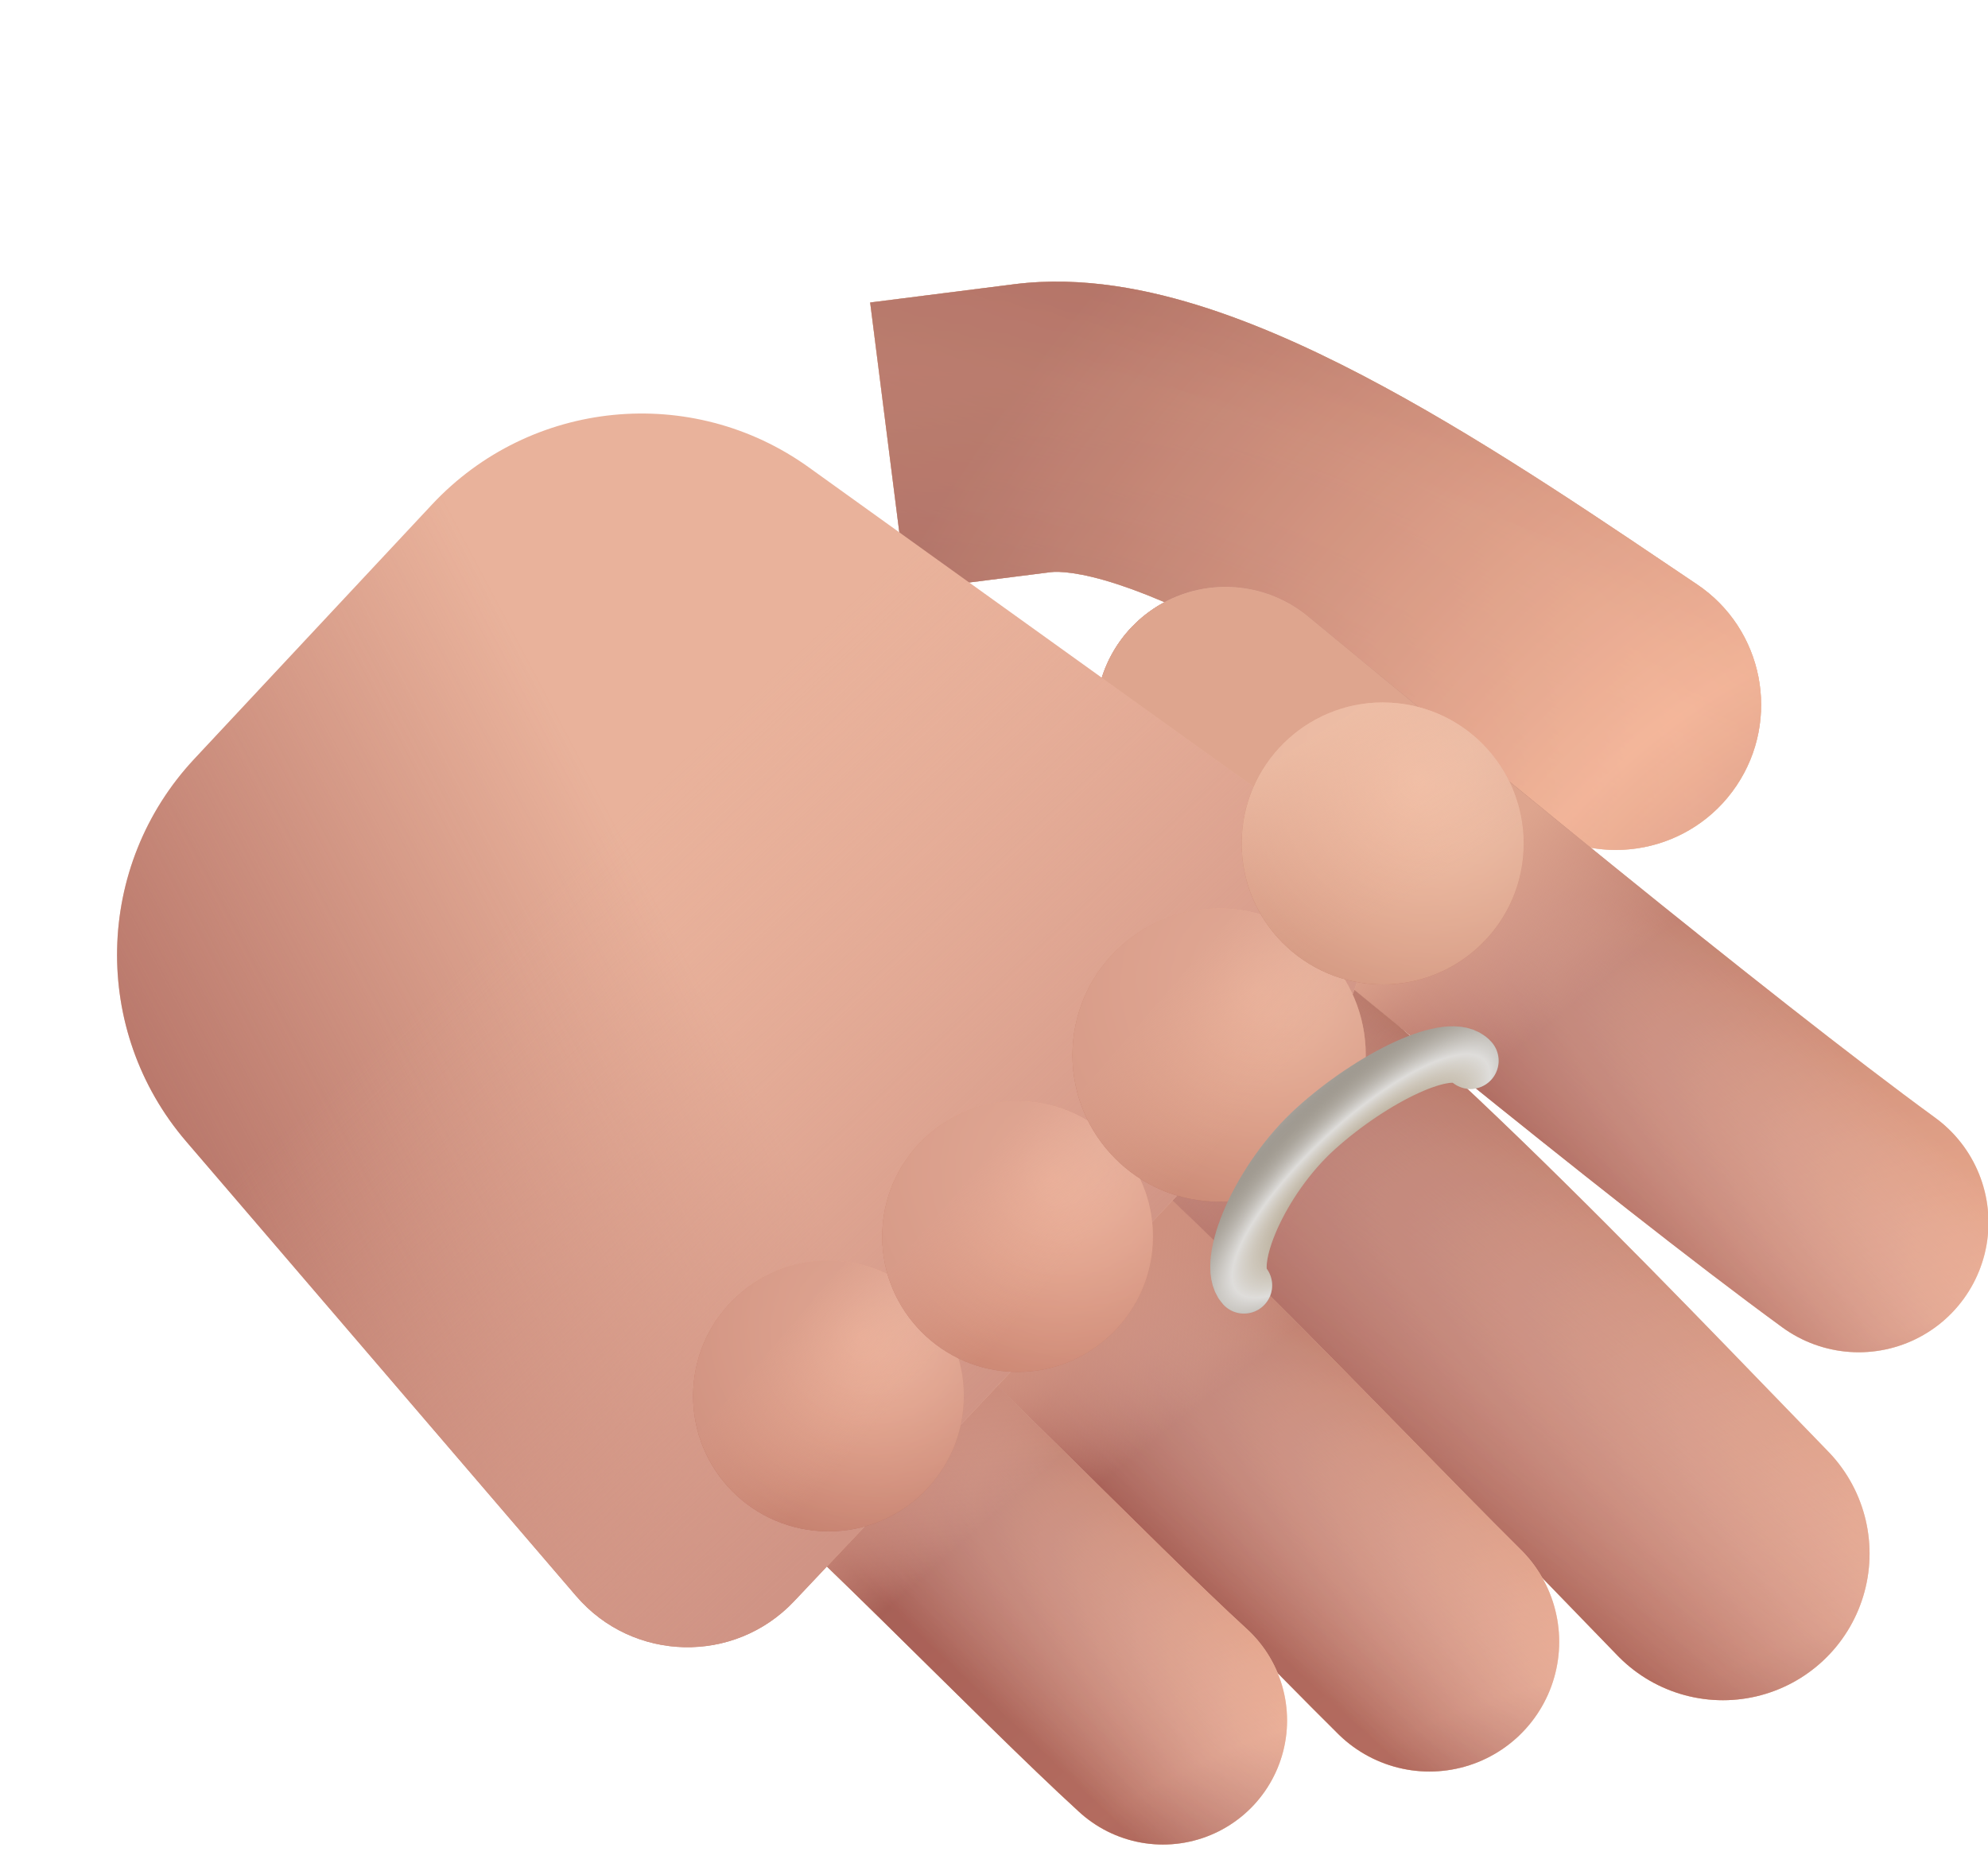 <svg width="82" height="77" viewBox="0 0 82 77" fill="none" xmlns="http://www.w3.org/2000/svg">
<path d="M63.316 34.041C66.059 35.886 69.778 35.157 71.623 32.414C73.468 29.671 72.74 25.951 69.997 24.106L63.316 34.041ZM41.831 11.725L35.892 12.478L37.398 24.355L43.336 23.602L41.831 11.725ZM69.997 24.106C66.437 21.712 61.716 18.465 57.089 15.959C54.76 14.697 52.285 13.528 49.835 12.727C47.45 11.947 44.649 11.368 41.831 11.725L43.336 23.602C43.67 23.56 44.539 23.591 46.114 24.107C47.625 24.601 49.402 25.411 51.388 26.486C55.39 28.654 59.554 31.511 63.316 34.041L69.997 24.106Z" fill="#F9D4BC"/>
<path d="M63.316 34.041C66.059 35.886 69.778 35.157 71.623 32.414C73.468 29.671 72.74 25.951 69.997 24.106L63.316 34.041ZM41.831 11.725L35.892 12.478L37.398 24.355L43.336 23.602L41.831 11.725ZM69.997 24.106C66.437 21.712 61.716 18.465 57.089 15.959C54.76 14.697 52.285 13.528 49.835 12.727C47.45 11.947 44.649 11.368 41.831 11.725L43.336 23.602C43.67 23.56 44.539 23.591 46.114 24.107C47.625 24.601 49.402 25.411 51.388 26.486C55.39 28.654 59.554 31.511 63.316 34.041L69.997 24.106Z" fill="url(#paint0_radial_2060_11173)" fill-opacity="0.51"/>
<path d="M63.316 34.041C66.059 35.886 69.778 35.157 71.623 32.414C73.468 29.671 72.74 25.951 69.997 24.106L63.316 34.041ZM41.831 11.725L35.892 12.478L37.398 24.355L43.336 23.602L41.831 11.725ZM69.997 24.106C66.437 21.712 61.716 18.465 57.089 15.959C54.76 14.697 52.285 13.528 49.835 12.727C47.45 11.947 44.649 11.368 41.831 11.725L43.336 23.602C43.67 23.56 44.539 23.591 46.114 24.107C47.625 24.601 49.402 25.411 51.388 26.486C55.39 28.654 59.554 31.511 63.316 34.041L69.997 24.106Z" fill="url(#paint1_linear_2060_11173)" fill-opacity="0.33"/>
<path d="M63.316 34.041C66.059 35.886 69.778 35.157 71.623 32.414C73.468 29.671 72.74 25.951 69.997 24.106L63.316 34.041ZM41.831 11.725L35.892 12.478L37.398 24.355L43.336 23.602L41.831 11.725ZM69.997 24.106C66.437 21.712 61.716 18.465 57.089 15.959C54.76 14.697 52.285 13.528 49.835 12.727C47.45 11.947 44.649 11.368 41.831 11.725L43.336 23.602C43.67 23.56 44.539 23.591 46.114 24.107C47.625 24.601 49.402 25.411 51.388 26.486C55.39 28.654 59.554 31.511 63.316 34.041L69.997 24.106Z" fill="#5C170D" fill-opacity="0.1"/>
<path d="M63.316 34.041C66.059 35.886 69.778 35.157 71.623 32.414C73.468 29.671 72.74 25.951 69.997 24.106L63.316 34.041ZM41.831 11.725L35.892 12.478L37.398 24.355L43.336 23.602L41.831 11.725ZM69.997 24.106C66.437 21.712 61.716 18.465 57.089 15.959C54.76 14.697 52.285 13.528 49.835 12.727C47.45 11.947 44.649 11.368 41.831 11.725L43.336 23.602C43.67 23.56 44.539 23.591 46.114 24.107C47.625 24.601 49.402 25.411 51.388 26.486C55.39 28.654 59.554 31.511 63.316 34.041L69.997 24.106Z" fill="#F5CAB0" fill-opacity="0.52"/>
<path d="M63.316 34.041C66.059 35.886 69.778 35.157 71.623 32.414C73.468 29.671 72.74 25.951 69.997 24.106L63.316 34.041ZM41.831 11.725L35.892 12.478L37.398 24.355L43.336 23.602L41.831 11.725ZM69.997 24.106C66.437 21.712 61.716 18.465 57.089 15.959C54.76 14.697 52.285 13.528 49.835 12.727C47.45 11.947 44.649 11.368 41.831 11.725L43.336 23.602C43.67 23.56 44.539 23.591 46.114 24.107C47.625 24.601 49.402 25.411 51.388 26.486C55.39 28.654 59.554 31.511 63.316 34.041L69.997 24.106Z" fill="url(#paint2_radial_2060_11173)" fill-opacity="0.4"/>
<path d="M63.316 34.041C66.059 35.886 69.778 35.157 71.623 32.414C73.468 29.671 72.74 25.951 69.997 24.106L63.316 34.041ZM41.831 11.725L35.892 12.478L37.398 24.355L43.336 23.602L41.831 11.725ZM69.997 24.106C66.437 21.712 61.716 18.465 57.089 15.959C54.76 14.697 52.285 13.528 49.835 12.727C47.45 11.947 44.649 11.368 41.831 11.725L43.336 23.602C43.67 23.56 44.539 23.591 46.114 24.107C47.625 24.601 49.402 25.411 51.388 26.486C55.39 28.654 59.554 31.511 63.316 34.041L69.997 24.106Z" fill="#FF9ABE" fill-opacity="0.13"/>
<path d="M71.066 64.086C64.472 57.312 52.946 45.002 44.986 39.984" stroke="#F9D4BC" stroke-width="12.097" stroke-linecap="round"/>
<path d="M71.066 64.086C64.472 57.312 52.946 45.002 44.986 39.984" stroke="url(#paint3_radial_2060_11173)" stroke-opacity="0.65" stroke-width="12.097" stroke-linecap="round"/>
<path d="M71.066 64.086C64.472 57.312 52.946 45.002 44.986 39.984" stroke="url(#paint4_linear_2060_11173)" stroke-opacity="0.71" stroke-width="12.097" stroke-linecap="round"/>
<path d="M71.066 64.086C64.472 57.312 52.946 45.002 44.986 39.984" stroke="#5C170D" stroke-opacity="0.1" stroke-width="12.097" stroke-linecap="round"/>
<path d="M71.066 64.086C64.472 57.312 52.946 45.002 44.986 39.984" stroke="#FF9ABE" stroke-opacity="0.13" stroke-width="12.097" stroke-linecap="round"/>
<path d="M71.066 64.086C64.472 57.312 52.946 45.002 44.986 39.984" stroke="url(#paint5_linear_2060_11173)" stroke-width="12.097" stroke-linecap="round"/>
<path d="M76.669 50.43C69.613 45.282 56.594 34.514 50.551 29.562" stroke="#F9D4BC" stroke-width="10.701" stroke-linecap="round"/>
<path d="M76.669 50.43C69.613 45.282 56.594 34.514 50.551 29.562" stroke="url(#paint6_radial_2060_11173)" stroke-opacity="0.65" stroke-width="10.701" stroke-linecap="round"/>
<path d="M76.669 50.43C69.613 45.282 56.594 34.514 50.551 29.562" stroke="url(#paint7_linear_2060_11173)" stroke-opacity="0.71" stroke-width="10.701" stroke-linecap="round"/>
<path d="M76.669 50.43C69.613 45.282 56.594 34.514 50.551 29.562" stroke="#5C170D" stroke-opacity="0.1" stroke-width="10.701" stroke-linecap="round"/>
<path d="M76.669 50.43C69.613 45.282 56.594 34.514 50.551 29.562" stroke="#FF9ABE" stroke-opacity="0.13" stroke-width="10.701" stroke-linecap="round"/>
<path d="M76.669 50.43C69.613 45.282 56.594 34.514 50.551 29.562" stroke="url(#paint8_linear_2060_11173)" stroke-width="10.701" stroke-linecap="round"/>
<path d="M76.669 50.43C69.613 45.282 56.594 34.514 50.551 29.562" stroke="url(#paint9_linear_2060_11173)" stroke-width="10.701" stroke-linecap="round"/>
<path d="M58.962 67.725C53.273 62.085 43.939 52.032 37.962 47.539" stroke="#F9D4BC" stroke-width="10.701" stroke-linecap="round"/>
<path d="M58.962 67.725C53.273 62.085 43.939 52.032 37.962 47.539" stroke="url(#paint10_radial_2060_11173)" stroke-opacity="0.65" stroke-width="10.701" stroke-linecap="round"/>
<path d="M58.962 67.725C53.273 62.085 43.939 52.032 37.962 47.539" stroke="url(#paint11_linear_2060_11173)" stroke-opacity="0.71" stroke-width="10.701" stroke-linecap="round"/>
<path d="M58.962 67.725C53.273 62.085 43.939 52.032 37.962 47.539" stroke="#5C170D" stroke-opacity="0.1" stroke-width="10.701" stroke-linecap="round"/>
<path d="M58.962 67.725C53.273 62.085 43.939 52.032 37.962 47.539" stroke="#FF9ABE" stroke-opacity="0.13" stroke-width="10.701" stroke-linecap="round"/>
<path d="M58.962 67.725C53.273 62.085 43.939 52.032 37.962 47.539" stroke="url(#paint12_linear_2060_11173)" stroke-width="10.701" stroke-linecap="round"/>
<path d="M58.962 67.725C53.273 62.085 43.939 52.032 37.962 47.539" stroke="url(#paint13_linear_2060_11173)" stroke-width="10.701" stroke-linecap="round"/>
<path d="M47.97 70.969C43.919 67.267 36.16 59.145 31.357 55.121" stroke="#F9D4BC" stroke-width="10.236" stroke-linecap="round"/>
<path d="M47.97 70.969C43.919 67.267 36.16 59.145 31.357 55.121" stroke="url(#paint14_radial_2060_11173)" stroke-opacity="0.65" stroke-width="10.236" stroke-linecap="round"/>
<path d="M47.97 70.969C43.919 67.267 36.16 59.145 31.357 55.121" stroke="url(#paint15_linear_2060_11173)" stroke-opacity="0.71" stroke-width="10.236" stroke-linecap="round"/>
<path d="M47.97 70.969C43.919 67.267 36.16 59.145 31.357 55.121" stroke="#5C170D" stroke-opacity="0.1" stroke-width="10.236" stroke-linecap="round"/>
<path d="M47.97 70.969C43.919 67.267 36.16 59.145 31.357 55.121" stroke="#FF9ABE" stroke-opacity="0.13" stroke-width="10.236" stroke-linecap="round"/>
<path d="M47.97 70.969C43.919 67.267 36.16 59.145 31.357 55.121" stroke="url(#paint16_linear_2060_11173)" stroke-width="10.236" stroke-linecap="round"/>
<path d="M47.97 70.969C43.919 67.267 36.16 59.145 31.357 55.121" stroke="url(#paint17_linear_2060_11173)" stroke-width="10.236" stroke-linecap="round"/>
<g filter="url(#filter0_i_2060_11173)">
<path d="M11.866 40.571C7.941 35.995 8.085 29.199 12.201 24.793L22.006 14.298C26.066 9.952 32.721 9.296 37.551 12.766L57.883 27.37C60.856 29.506 61.265 33.773 58.752 36.435L36.942 59.538C34.477 62.149 30.292 62.05 27.954 59.324L11.866 40.571Z" fill="#E9B29B"/>
<path d="M11.866 40.571C7.941 35.995 8.085 29.199 12.201 24.793L22.006 14.298C26.066 9.952 32.721 9.296 37.551 12.766L57.883 27.37C60.856 29.506 61.265 33.773 58.752 36.435L36.942 59.538C34.477 62.149 30.292 62.05 27.954 59.324L11.866 40.571Z" fill="url(#paint18_linear_2060_11173)"/>
<path d="M11.866 40.571C7.941 35.995 8.085 29.199 12.201 24.793L22.006 14.298C26.066 9.952 32.721 9.296 37.551 12.766L57.883 27.37C60.856 29.506 61.265 33.773 58.752 36.435L36.942 59.538C34.477 62.149 30.292 62.05 27.954 59.324L11.866 40.571Z" fill="url(#paint19_linear_2060_11173)"/>
</g>
<circle cx="34.173" cy="57.586" r="5.583" transform="rotate(2.999 34.173 57.586)" fill="url(#paint20_radial_2060_11173)"/>
<circle cx="34.173" cy="57.586" r="5.583" transform="rotate(2.999 34.173 57.586)" fill="#FF9ABE" fill-opacity="0.2"/>
<circle cx="34.173" cy="57.586" r="5.583" transform="rotate(2.999 34.173 57.586)" fill="url(#paint21_radial_2060_11173)" fill-opacity="0.37"/>
<circle cx="34.173" cy="57.586" r="5.583" transform="rotate(2.999 34.173 57.586)" fill="#A46830" fill-opacity="0.09"/>
<circle cx="34.173" cy="57.586" r="5.583" transform="rotate(2.999 34.173 57.586)" fill="#E6AA97" fill-opacity="0.46"/>
<circle cx="34.173" cy="57.586" r="5.583" transform="rotate(2.999 34.173 57.586)" fill="url(#paint22_linear_2060_11173)" fill-opacity="0.63"/>
<circle cx="41.973" cy="51.008" r="5.583" transform="rotate(2.999 41.973 51.008)" fill="url(#paint23_radial_2060_11173)"/>
<circle cx="41.973" cy="51.008" r="5.583" transform="rotate(2.999 41.973 51.008)" fill="#FF9ABE" fill-opacity="0.2"/>
<circle cx="41.973" cy="51.008" r="5.583" transform="rotate(2.999 41.973 51.008)" fill="url(#paint24_radial_2060_11173)" fill-opacity="0.37"/>
<circle cx="41.973" cy="51.008" r="5.583" transform="rotate(2.999 41.973 51.008)" fill="#A46830" fill-opacity="0.09"/>
<circle cx="41.973" cy="51.008" r="5.583" transform="rotate(2.999 41.973 51.008)" fill="#E6AA97" fill-opacity="0.46"/>
<circle cx="41.973" cy="51.008" r="5.583" transform="rotate(2.999 41.973 51.008)" fill="url(#paint25_linear_2060_11173)" fill-opacity="0.7"/>
<circle cx="50.286" cy="43.521" r="6.048" transform="rotate(2.999 50.286 43.521)" fill="url(#paint26_radial_2060_11173)"/>
<circle cx="50.286" cy="43.521" r="6.048" transform="rotate(2.999 50.286 43.521)" fill="#FF9ABE" fill-opacity="0.2"/>
<circle cx="50.286" cy="43.521" r="6.048" transform="rotate(2.999 50.286 43.521)" fill="url(#paint27_radial_2060_11173)" fill-opacity="0.37"/>
<circle cx="50.286" cy="43.521" r="6.048" transform="rotate(2.999 50.286 43.521)" fill="#A46830" fill-opacity="0.09"/>
<circle cx="50.286" cy="43.521" r="6.048" transform="rotate(2.999 50.286 43.521)" fill="#E7B09A" fill-opacity="0.5"/>
<circle cx="50.286" cy="43.521" r="6.048" transform="rotate(2.999 50.286 43.521)" fill="url(#paint28_linear_2060_11173)" fill-opacity="0.7"/>
<circle cx="57.033" cy="34.792" r="5.816" transform="rotate(2.999 57.033 34.792)" fill="url(#paint29_radial_2060_11173)"/>
<circle cx="57.033" cy="34.792" r="5.816" transform="rotate(2.999 57.033 34.792)" fill="#FF9ABE" fill-opacity="0.2"/>
<circle cx="57.033" cy="34.792" r="5.816" transform="rotate(2.999 57.033 34.792)" fill="url(#paint30_radial_2060_11173)" fill-opacity="0.37"/>
<circle cx="57.033" cy="34.792" r="5.816" transform="rotate(2.999 57.033 34.792)" fill="#A46830" fill-opacity="0.09"/>
<circle cx="57.033" cy="34.792" r="5.816" transform="rotate(2.999 57.033 34.792)" fill="#F5CAB0" fill-opacity="0.5"/>
<circle cx="57.033" cy="34.792" r="5.816" transform="rotate(2.999 57.033 34.792)" fill="url(#paint31_linear_2060_11173)" fill-opacity="0.7"/>
<path d="M51.31 53.022C50.496 52.119 51.964 48.631 54.281 46.544C56.597 44.457 59.837 42.853 60.651 43.756" stroke="#A7A39D" stroke-width="2.326" stroke-linecap="round"/>
<path d="M51.31 53.022C50.496 52.119 51.964 48.631 54.281 46.544C56.597 44.457 59.837 42.853 60.651 43.756" stroke="url(#paint32_radial_2060_11173)" stroke-opacity="0.63" stroke-width="2.326" stroke-linecap="round"/>
<defs>
<filter id="filter0_i_2060_11173" x="4.828" y="10.543" width="55.574" height="57.404" filterUnits="userSpaceOnUse" color-interpolation-filters="sRGB">
<feFlood flood-opacity="0" result="BackgroundImageFix"/>
<feBlend mode="normal" in="SourceGraphic" in2="BackgroundImageFix" result="shape"/>
<feColorMatrix in="SourceAlpha" type="matrix" values="0 0 0 0 0 0 0 0 0 0 0 0 0 0 0 0 0 0 127 0" result="hardAlpha"/>
<feOffset dx="-4.187" dy="6.514"/>
<feGaussianBlur stdDeviation="3.489"/>
<feComposite in2="hardAlpha" operator="arithmetic" k2="-1" k3="1"/>
<feColorMatrix type="matrix" values="0 0 0 0 0.963 0 0 0 0 0.797 0 0 0 0 0.694 0 0 0 1 0"/>
<feBlend mode="normal" in2="shape" result="effect1_innerShadow_2060_11173"/>
</filter>
<radialGradient id="paint0_radial_2060_11173" cx="0" cy="0" r="1" gradientUnits="userSpaceOnUse" gradientTransform="translate(37.657 34.175) rotate(89.742) scale(41.446 70.93)">
<stop offset="0.163" stop-color="#5C170D"/>
<stop offset="0.453" stop-color="#FEBA88"/>
<stop offset="1" stop-color="#5C170D"/>
</radialGradient>
<linearGradient id="paint1_linear_2060_11173" x1="59.36" y1="16.731" x2="51.615" y2="36.029" gradientUnits="userSpaceOnUse">
<stop stop-color="#914B3F"/>
<stop offset="1" stop-color="#FFF8F7" stop-opacity="0"/>
</linearGradient>
<radialGradient id="paint2_radial_2060_11173" cx="0" cy="0" r="1" gradientUnits="userSpaceOnUse" gradientTransform="translate(80.296 54.749) rotate(-165.023) scale(53.91 65.493)">
<stop offset="0.163" stop-color="#5C170D"/>
<stop offset="0.453" stop-color="#FEBA88"/>
<stop offset="0.972" stop-color="#5C170D"/>
</radialGradient>
<radialGradient id="paint3_radial_2060_11173" cx="0" cy="0" r="1" gradientUnits="userSpaceOnUse" gradientTransform="translate(84.99 102.589) rotate(-152.271) scale(78.245 85.009)">
<stop offset="0.163" stop-color="#5C170D"/>
<stop offset="0.453" stop-color="#FEBA88"/>
<stop offset="0.972" stop-color="#5C170D"/>
</radialGradient>
<linearGradient id="paint4_linear_2060_11173" x1="53.68" y1="57.728" x2="62.965" y2="46.267" gradientUnits="userSpaceOnUse">
<stop stop-color="#914B3F"/>
<stop offset="1" stop-color="#FFF8F7" stop-opacity="0"/>
</linearGradient>
<linearGradient id="paint5_linear_2060_11173" x1="43.355" y1="37.267" x2="56.182" y2="46.03" gradientUnits="userSpaceOnUse">
<stop stop-color="#E8B19A"/>
<stop offset="1" stop-color="#E4AA96" stop-opacity="0"/>
</linearGradient>
<radialGradient id="paint6_radial_2060_11173" cx="0" cy="0" r="1" gradientUnits="userSpaceOnUse" gradientTransform="translate(83.71 85.287) rotate(-149.716) scale(62.89 73.255)">
<stop offset="0.163" stop-color="#5C170D"/>
<stop offset="0.453" stop-color="#FEBA88"/>
<stop offset="0.972" stop-color="#5C170D"/>
</radialGradient>
<linearGradient id="paint7_linear_2060_11173" x1="61.036" y1="46.957" x2="69.59" y2="37.581" gradientUnits="userSpaceOnUse">
<stop stop-color="#914B3F"/>
<stop offset="1" stop-color="#FFF8F7" stop-opacity="0"/>
</linearGradient>
<linearGradient id="paint8_linear_2060_11173" x1="50.118" y1="29.13" x2="60.926" y2="37.838" gradientUnits="userSpaceOnUse">
<stop stop-color="#E8B19A"/>
<stop offset="1" stop-color="#E4AA96" stop-opacity="0"/>
</linearGradient>
<linearGradient id="paint9_linear_2060_11173" x1="57.887" y1="37.587" x2="62.521" y2="43.338" gradientUnits="userSpaceOnUse">
<stop stop-color="#DEA58E"/>
<stop offset="1" stop-color="#E5AA97" stop-opacity="0"/>
</linearGradient>
<radialGradient id="paint10_radial_2060_11173" cx="0" cy="0" r="1" gradientUnits="userSpaceOnUse" gradientTransform="translate(67.371 97.027) rotate(-149.564) scale(57.304 64.649)">
<stop offset="0.163" stop-color="#5C170D"/>
<stop offset="0.453" stop-color="#FEBA88"/>
<stop offset="0.972" stop-color="#5C170D"/>
</radialGradient>
<linearGradient id="paint11_linear_2060_11173" x1="46.42" y1="62.541" x2="53.94" y2="54.232" gradientUnits="userSpaceOnUse">
<stop stop-color="#914B3F"/>
<stop offset="1" stop-color="#FFF8F7" stop-opacity="0"/>
</linearGradient>
<linearGradient id="paint12_linear_2060_11173" x1="36.34" y1="46.496" x2="46.16" y2="54.463" gradientUnits="userSpaceOnUse">
<stop stop-color="#E8B19A"/>
<stop offset="1" stop-color="#E4AA96" stop-opacity="0"/>
</linearGradient>
<linearGradient id="paint13_linear_2060_11173" x1="43.458" y1="54.144" x2="47.617" y2="59.41" gradientUnits="userSpaceOnUse">
<stop stop-color="#CF917F"/>
<stop offset="1" stop-color="#E5AA97" stop-opacity="0"/>
</linearGradient>
<radialGradient id="paint14_radial_2060_11173" cx="0" cy="0" r="1" gradientUnits="userSpaceOnUse" gradientTransform="translate(52.997 96.948) rotate(-150.504) scale(45.779 61.97)">
<stop offset="0.163" stop-color="#5C170D"/>
<stop offset="0.453" stop-color="#FEBA88"/>
<stop offset="0.972" stop-color="#5C170D"/>
</radialGradient>
<linearGradient id="paint15_linear_2060_11173" x1="37.697" y1="67.237" x2="45.073" y2="59.476" gradientUnits="userSpaceOnUse">
<stop stop-color="#914B3F"/>
<stop offset="1" stop-color="#FFF8F7" stop-opacity="0"/>
</linearGradient>
<linearGradient id="paint16_linear_2060_11173" x1="30.287" y1="53.449" x2="38.243" y2="59.679" gradientUnits="userSpaceOnUse">
<stop stop-color="#E8B19A"/>
<stop offset="1" stop-color="#E4AA96" stop-opacity="0"/>
</linearGradient>
<linearGradient id="paint17_linear_2060_11173" x1="35.783" y1="59.839" x2="39.363" y2="63.923" gradientUnits="userSpaceOnUse">
<stop stop-color="#CA8A7A"/>
<stop offset="1" stop-color="#E5AA97" stop-opacity="0"/>
</linearGradient>
<linearGradient id="paint18_linear_2060_11173" x1="7.737" y1="46.421" x2="32.652" y2="33.284" gradientUnits="userSpaceOnUse">
<stop stop-color="#AD695F"/>
<stop offset="1" stop-color="#AD695F" stop-opacity="0"/>
</linearGradient>
<linearGradient id="paint19_linear_2060_11173" x1="47.695" y1="48.515" x2="28.726" y2="28.186" gradientUnits="userSpaceOnUse">
<stop stop-color="#D09485"/>
<stop offset="1" stop-color="#E4AA96" stop-opacity="0"/>
</linearGradient>
<radialGradient id="paint20_radial_2060_11173" cx="0" cy="0" r="1" gradientUnits="userSpaceOnUse" gradientTransform="translate(35.397 55.062) rotate(142.405) scale(13.289)">
<stop stop-color="#FEBA88"/>
<stop offset="1" stop-color="#5C170D"/>
</radialGradient>
<radialGradient id="paint21_radial_2060_11173" cx="0" cy="0" r="1" gradientUnits="userSpaceOnUse" gradientTransform="translate(37.385 53.533) rotate(108.435) scale(10.158)">
<stop stop-color="white"/>
<stop offset="1" stop-color="white" stop-opacity="0"/>
</radialGradient>
<linearGradient id="paint22_linear_2060_11173" x1="31.381" y1="56.191" x2="35.569" y2="59.447" gradientUnits="userSpaceOnUse">
<stop stop-color="#D79C8A"/>
<stop offset="1" stop-color="#E3A893" stop-opacity="0"/>
</linearGradient>
<radialGradient id="paint23_radial_2060_11173" cx="0" cy="0" r="1" gradientUnits="userSpaceOnUse" gradientTransform="translate(43.197 48.484) rotate(57.127) scale(15.746)">
<stop stop-color="#FEBA88"/>
<stop offset="1" stop-color="#5C170D"/>
</radialGradient>
<radialGradient id="paint24_radial_2060_11173" cx="0" cy="0" r="1" gradientUnits="userSpaceOnUse" gradientTransform="translate(45.185 46.955) rotate(108.435) scale(10.158)">
<stop stop-color="white"/>
<stop offset="1" stop-color="white" stop-opacity="0"/>
</radialGradient>
<linearGradient id="paint25_linear_2060_11173" x1="39.181" y1="49.612" x2="43.369" y2="52.869" gradientUnits="userSpaceOnUse">
<stop stop-color="#DBA18F"/>
<stop offset="1" stop-color="#E3A893" stop-opacity="0"/>
</linearGradient>
<radialGradient id="paint26_radial_2060_11173" cx="0" cy="0" r="1" gradientUnits="userSpaceOnUse" gradientTransform="translate(51.612 40.786) rotate(122.686) scale(16.239)">
<stop stop-color="#FEBA88"/>
<stop offset="1" stop-color="#5C170D"/>
</radialGradient>
<radialGradient id="paint27_radial_2060_11173" cx="0" cy="0" r="1" gradientUnits="userSpaceOnUse" gradientTransform="translate(53.766 39.129) rotate(108.435) scale(11.004)">
<stop stop-color="white"/>
<stop offset="1" stop-color="white" stop-opacity="0"/>
</radialGradient>
<linearGradient id="paint28_linear_2060_11173" x1="47.262" y1="42.008" x2="51.798" y2="45.537" gradientUnits="userSpaceOnUse">
<stop stop-color="#DCA28F"/>
<stop offset="1" stop-color="#E3A893" stop-opacity="0"/>
</linearGradient>
<radialGradient id="paint29_radial_2060_11173" cx="0" cy="0" r="1" gradientUnits="userSpaceOnUse" gradientTransform="translate(58.308 32.163) rotate(159.722) scale(16.983)">
<stop stop-color="#FEBA88"/>
<stop offset="1" stop-color="#5C170D"/>
</radialGradient>
<radialGradient id="paint30_radial_2060_11173" cx="0" cy="0" r="1" gradientUnits="userSpaceOnUse" gradientTransform="translate(60.379 30.569) rotate(108.435) scale(10.581)">
<stop stop-color="white"/>
<stop offset="1" stop-color="white" stop-opacity="0"/>
</radialGradient>
<linearGradient id="paint31_linear_2060_11173" x1="54.125" y1="30.43" x2="58.487" y2="36.73" gradientUnits="userSpaceOnUse">
<stop stop-color="#EFC0A8"/>
<stop offset="1" stop-color="#E3A893" stop-opacity="0"/>
</linearGradient>
<radialGradient id="paint32_radial_2060_11173" cx="0" cy="0" r="1" gradientUnits="userSpaceOnUse" gradientTransform="translate(56.138 48.508) rotate(-133.08) scale(3.965 12.735)">
<stop stop-color="#A46B04" stop-opacity="0"/>
<stop offset="0.547" stop-color="white"/>
<stop offset="1" stop-color="#4E3B1A" stop-opacity="0"/>
</radialGradient>
</defs>
</svg>
